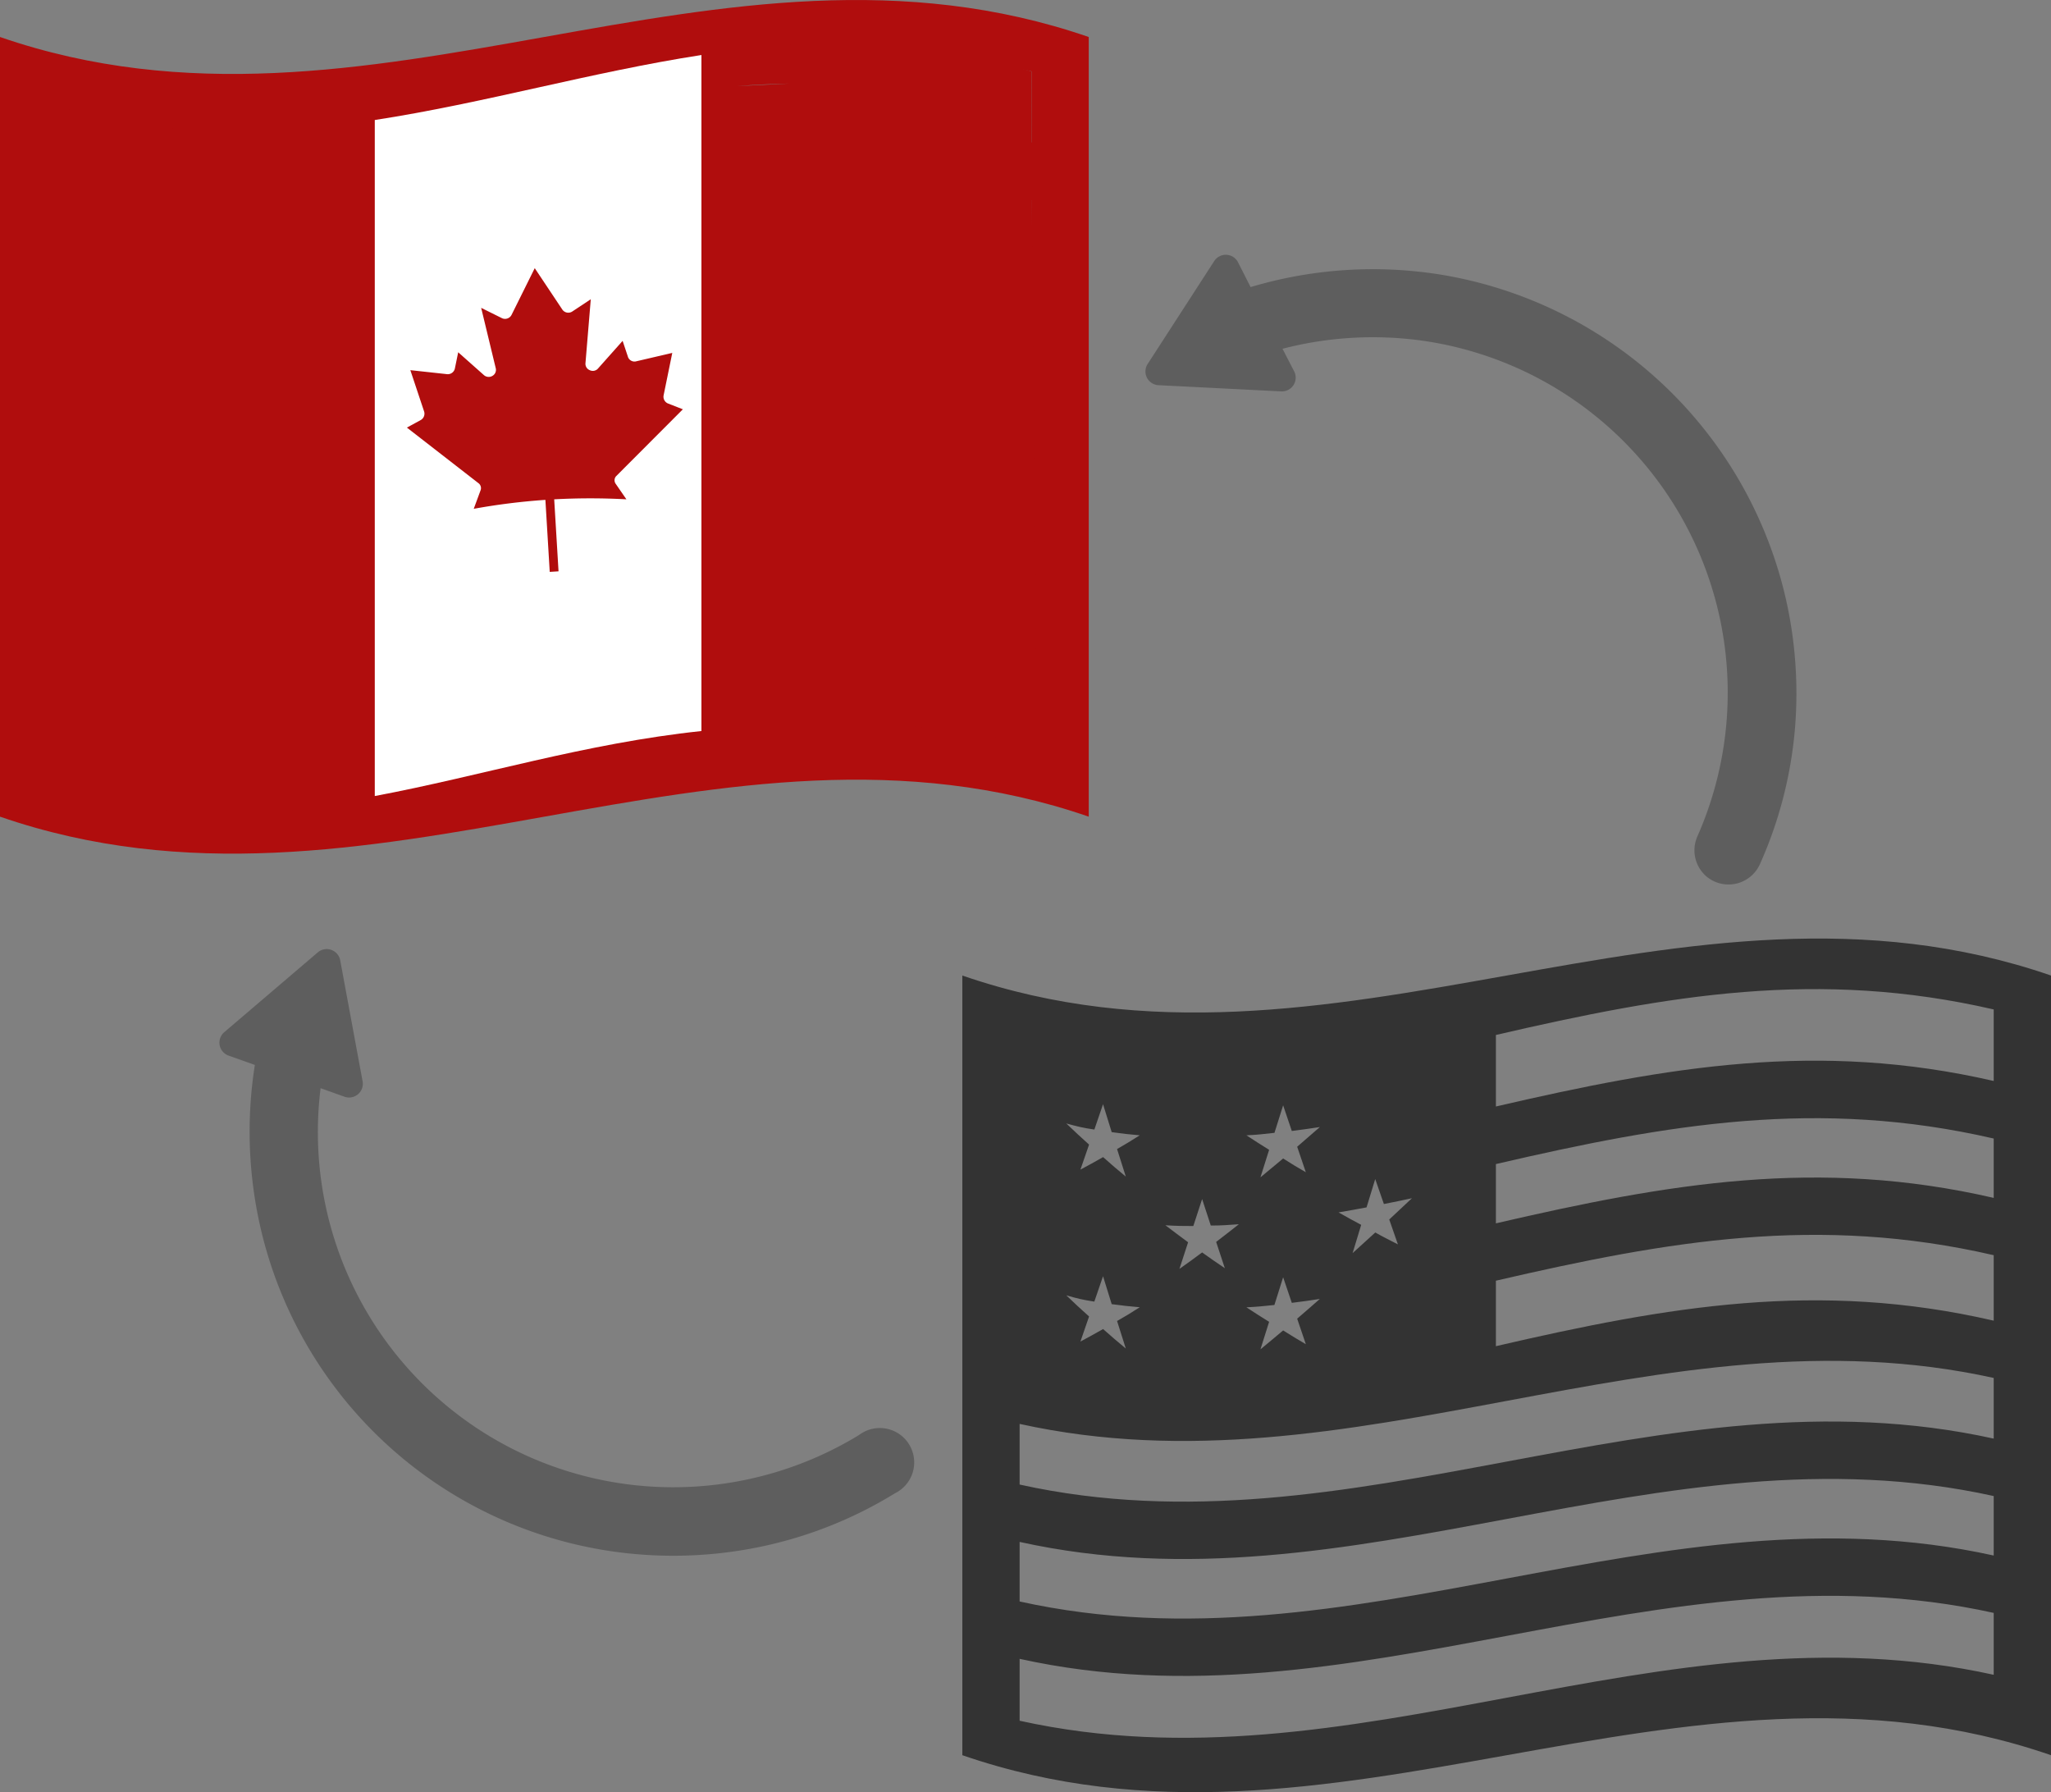 <svg xmlns="http://www.w3.org/2000/svg" viewBox="0 0 298.25 260.58"><rect x="0" y="0" width="298.25" height="260.58" fill="#808080" stroke="none"/><defs><style>.cls-1{fill:#333;}.cls-2{fill:#b00d0d;}.cls-3{fill:#fff;}.cls-4{fill:#5e5e5e;}</style></defs><title>Asset 27</title><g id="Layer_2" data-name="Layer 2"><g id="Economics_main" data-name="Economics main"><path class="cls-1" d="M139.94,141.84V255.2c54,18.63,104.34-18.62,158.31,0V141.84C244.28,123.21,193.91,160.47,139.94,141.84Zm58.78,33.71c.5-1.64.76-2.47,1.26-4.12.51,1.45.76,2.18,1.26,3.63,1.64-.32,2.45-.49,4.08-.84l-3.3,3.09c.51,1.45.76,2.17,1.26,3.62-1.32-.69-2-1-3.29-1.73l-3.3,3,1.25-4.11c-1.32-.71-2-1.07-3.29-1.81C196.27,176,197.09,175.86,198.72,175.55Zm-13.39-10.84c.5-1.6.75-2.41,1.26-4,.5,1.49.75,2.24,1.26,3.73,1.63-.21,2.45-.32,4.08-.57-1.32,1.16-2,1.73-3.3,2.86.5,1.49.76,2.23,1.26,3.71-1.32-.77-2-1.16-3.3-2-1.32,1.11-2,1.66-3.3,2.74.5-1.6.76-2.4,1.26-4-1.32-.83-2-1.25-3.3-2.11C182.88,165,183.69,164.89,185.33,164.71Zm0,25c.5-1.61.75-2.41,1.26-4,.5,1.49.75,2.23,1.26,3.72,1.63-.2,2.45-.32,4.08-.57-1.32,1.17-2,1.74-3.3,2.87.5,1.49.76,2.23,1.26,3.71-1.32-.78-2-1.17-3.3-2-1.32,1.12-2,1.67-3.3,2.75.5-1.6.76-2.4,1.26-4-1.32-.83-2-1.25-3.3-2.11C182.88,190,183.69,189.91,185.33,189.74Zm-11.79-11.48,1.27-3.89c.5,1.54.76,2.31,1.26,3.85,1.63,0,2.45-.08,4.08-.19-1.32,1.05-2,1.56-3.3,2.57.5,1.53.76,2.29,1.26,3.82-1.32-.9-2-1.35-3.3-2.29-1.32,1-2,1.46-3.3,2.39.5-1.54.76-2.32,1.26-3.87-1.32-1-2-1.46-3.3-2.47C171.1,178.25,171.91,178.26,173.54,178.26Zm-14.4-14c.51-1.47.76-2.21,1.26-3.68.51,1.63.76,2.44,1.26,4.06,1.64.23,2.45.32,4.08.46-1.32.84-2,1.25-3.3,2l1.27,4c-1.33-1.1-2-1.67-3.3-2.83-1.33.76-2,1.12-3.3,1.82.5-1.45.75-2.18,1.26-3.64-1.33-1.2-2-1.81-3.31-3.07C156.69,163.79,157.51,164,159.14,164.23Zm0,25c.51-1.46.76-2.2,1.26-3.67.51,1.62.76,2.44,1.26,4.06,1.64.22,2.45.31,4.08.45-1.32.85-2,1.26-3.3,2l1.27,4c-1.33-1.11-2-1.67-3.3-2.83-1.33.75-2,1.12-3.3,1.82.5-1.46.75-2.19,1.26-3.65-1.33-1.19-2-1.81-3.31-3.07C156.69,188.81,157.51,189,159.14,189.25Zm130.78,54.28c-48.56-10.73-93.09,17.4-141.65,6.68v-9c48.56,10.73,93.09-17.4,141.65-6.68Zm0-17.34c-48.56-10.73-93.09,17.41-141.65,6.68v-8.66c48.56,10.73,93.09-17.4,141.65-6.67Zm0-17c-48.56-10.73-93.09,17.41-141.65,6.68v-8.82c48.57,10.72,93.09-17.41,141.65-6.68Zm0-17.15c-25.49-5.88-47.22-2.12-72.39,3.71v-9.52c25.16-5.83,46.9-9.59,72.39-3.71Zm0-17.85c-25.49-5.88-47.23-2.13-72.39,3.7v-8.62c25.16-5.84,46.9-9.59,72.39-3.71Zm0-17c-25.49-5.87-47.22-2.12-72.39,3.71v-10.4c25.16-5.83,46.9-9.59,72.39-3.71Z"/><path class="cls-2" d="M0,5.38V118.74c54,18.63,104.35-18.63,158.32,0V5.38C104.34-13.25,54,24,0,5.38ZM58.78,39.09,60.05,35,61.3,38.6c1.64-.32,2.45-.5,4.09-.85l-3.3,3.1,1.25,3.61c-1.32-.68-2-1-3.29-1.73l-3.3,3c.5-1.64.75-2.46,1.26-4.11-1.32-.71-2-1.07-3.3-1.81C56.34,39.55,57.15,39.4,58.78,39.09ZM45.39,28.25c.5-1.61.76-2.41,1.26-4L47.91,28c1.63-.21,2.45-.32,4.08-.57-1.32,1.16-2,1.73-3.3,2.86.51,1.49.76,2.23,1.26,3.71-1.32-.77-2-1.17-3.3-2-1.32,1.11-2,1.66-3.3,2.74.51-1.6.76-2.4,1.26-4-1.32-.83-2-1.25-3.3-2.11C42.94,28.5,43.76,28.42,45.39,28.25Zm0,25c.5-1.61.76-2.41,1.26-4,.5,1.49.76,2.23,1.26,3.72,1.63-.2,2.45-.32,4.08-.57-1.32,1.16-2,1.74-3.3,2.87.51,1.48.76,2.23,1.26,3.71-1.32-.78-2-1.17-3.3-2-1.32,1.12-2,1.67-3.3,2.74.51-1.59.76-2.39,1.26-4-1.32-.82-2-1.24-3.3-2.1C42.94,53.53,43.76,53.45,45.39,53.28ZM33.61,41.79c.5-1.55.75-2.32,1.26-3.88.51,1.54.76,2.31,1.26,3.85,1.63,0,2.45-.08,4.08-.19-1.32,1-2,1.56-3.3,2.56.51,1.54.76,2.3,1.26,3.83-1.32-.9-2-1.35-3.3-2.29-1.32,1-2,1.45-3.3,2.39.51-1.54.76-2.32,1.26-3.87-1.32-1-2-1.46-3.3-2.47C31.16,41.78,32,41.8,33.61,41.79Zm-14.41-14c.51-1.46.76-2.2,1.27-3.67.5,1.63.75,2.44,1.26,4.06,1.63.22,2.44.32,4.08.46-1.32.84-2,1.25-3.3,2,.5,1.62.75,2.42,1.26,4-1.32-1.1-2-1.67-3.3-2.83-1.33.75-2,1.12-3.3,1.81.5-1.45.75-2.18,1.26-3.63-1.32-1.2-2-1.82-3.3-3.08C16.76,27.32,17.57,27.49,19.2,27.76Zm0,25,1.27-3.68c.5,1.63.75,2.45,1.26,4.07,1.63.22,2.44.31,4.08.45-1.32.85-2,1.26-3.3,2,.5,1.62.75,2.42,1.26,4-1.32-1.11-2-1.67-3.3-2.83-1.33.75-2,1.12-3.3,1.81.5-1.45.75-2.18,1.26-3.64-1.32-1.2-2-1.81-3.3-3.07C16.76,52.35,17.57,52.51,19.2,52.79ZM150,107.07c-48.56-10.73-93.08,17.4-141.65,6.68v-9C56.9,115.47,101.42,87.33,150,98.06Zm0-17.34C101.42,79,56.9,107.13,8.33,96.41V87.75C56.9,98.48,101.42,70.34,150,81.08Zm0-17C101.42,62,56.89,90.15,8.33,79.42V70.6C56.9,81.32,101.42,53.19,150,63.92Zm0-17.15c-25.49-5.88-47.22-2.12-72.39,3.71V49.78c25.16-5.83,46.9-9.59,72.39-3.71Zm0-17.86c-25.49-5.87-47.22-2.12-72.39,3.71V32.82c25.16-5.84,46.9-9.59,72.39-3.71Zm0-17c-25.49-5.87-47.22-2.12-72.39,3.71V14.08c25.16-5.83,46.9-9.59,72.39-3.71Z"/><path class="cls-2" d="M150.7,108.76c0-32.07-.72-66.32-.72-98.39C99.12-5.43,57.91,30.81,7,15c0,32.07.25,67.18.25,99.25,35.66,11.08,60.58-4.15,95.25-7l16.33-1.84C129.7,105.35,139.62,105.31,150.7,108.76ZM107.16,12.52q3.81-.29,7.63-.37Z"/><path class="cls-3" d="M102,8c-16,2.47-31.54,7-47.5,9.45v98.29c15.41-2.89,30.63-7.67,47.5-9.45Z"/><path class="cls-2" d="M74.39,45.78a1.06,1.06,0,0,1-1.42.47l-3-1.49,2.11,8.74a1,1,0,0,1-.47,1.15,1.05,1.05,0,0,1-1.25-.12l-3.73-3.31-.48,2.34A1.05,1.05,0,0,1,65,54.4l-5.33-.58,2,6a1.06,1.06,0,0,1-.5,1.26l-2,1.09,10.43,8.1a.89.89,0,0,1,.29,1l-1,2.71a94.15,94.15,0,0,1,10.42-1.3l.63,10.47,1.28-.08-.63-10.47a96.8,96.8,0,0,1,10.5,0l-1.56-2.26a.88.88,0,0,1,.1-1.14l9.67-9.69-2.15-.84a1.06,1.06,0,0,1-.65-1.19l1.26-6.17-5.23,1.22a1,1,0,0,1-1.23-.69l-.76-2.28-3.56,4a1,1,0,0,1-1.2.27,1,1,0,0,1-.64-1.06l.77-9.26-2.69,1.78a1.05,1.05,0,0,1-1.46-.3l-4-6Z"/><path class="cls-4" d="M261,106.14a62.22,62.22,0,0,0-1.5-19.89,61.72,61.72,0,0,0-50.43-46.39,62.14,62.14,0,0,0-27.21,1.88L180,38.08a2,2,0,0,0-3.4-.17L166.84,53a2,2,0,0,0,1.54,3l18,.91a2,2,0,0,0,1.84-2.86l-1.72-3.34a52.26,52.26,0,0,1,21-1.08,51.7,51.7,0,0,1,39.32,72,5,5,0,0,0,1.47,5.92,4.64,4.64,0,0,0,1.06.63,5,5,0,0,0,6.57-2.53A60.71,60.71,0,0,0,261,106.14Z"/><path class="cls-4" d="M130.14,217.12a5,5,0,1,0-5.2-8.49,51.82,51.82,0,0,1-48.69,2.87,51.64,51.64,0,0,1-29.63-53.28l3.53,1.26a2,2,0,0,0,2.59-2.2l-3.28-17.72a2,2,0,0,0-3.2-1.13l-13.7,11.69a2,2,0,0,0,.62,3.34l3.88,1.38a62.27,62.27,0,0,0,1.75,27.21,61.52,61.52,0,0,0,52.68,43.82,62.24,62.24,0,0,0,19.91-1.15A61,61,0,0,0,130.14,217.12Z"/></g></g></svg>